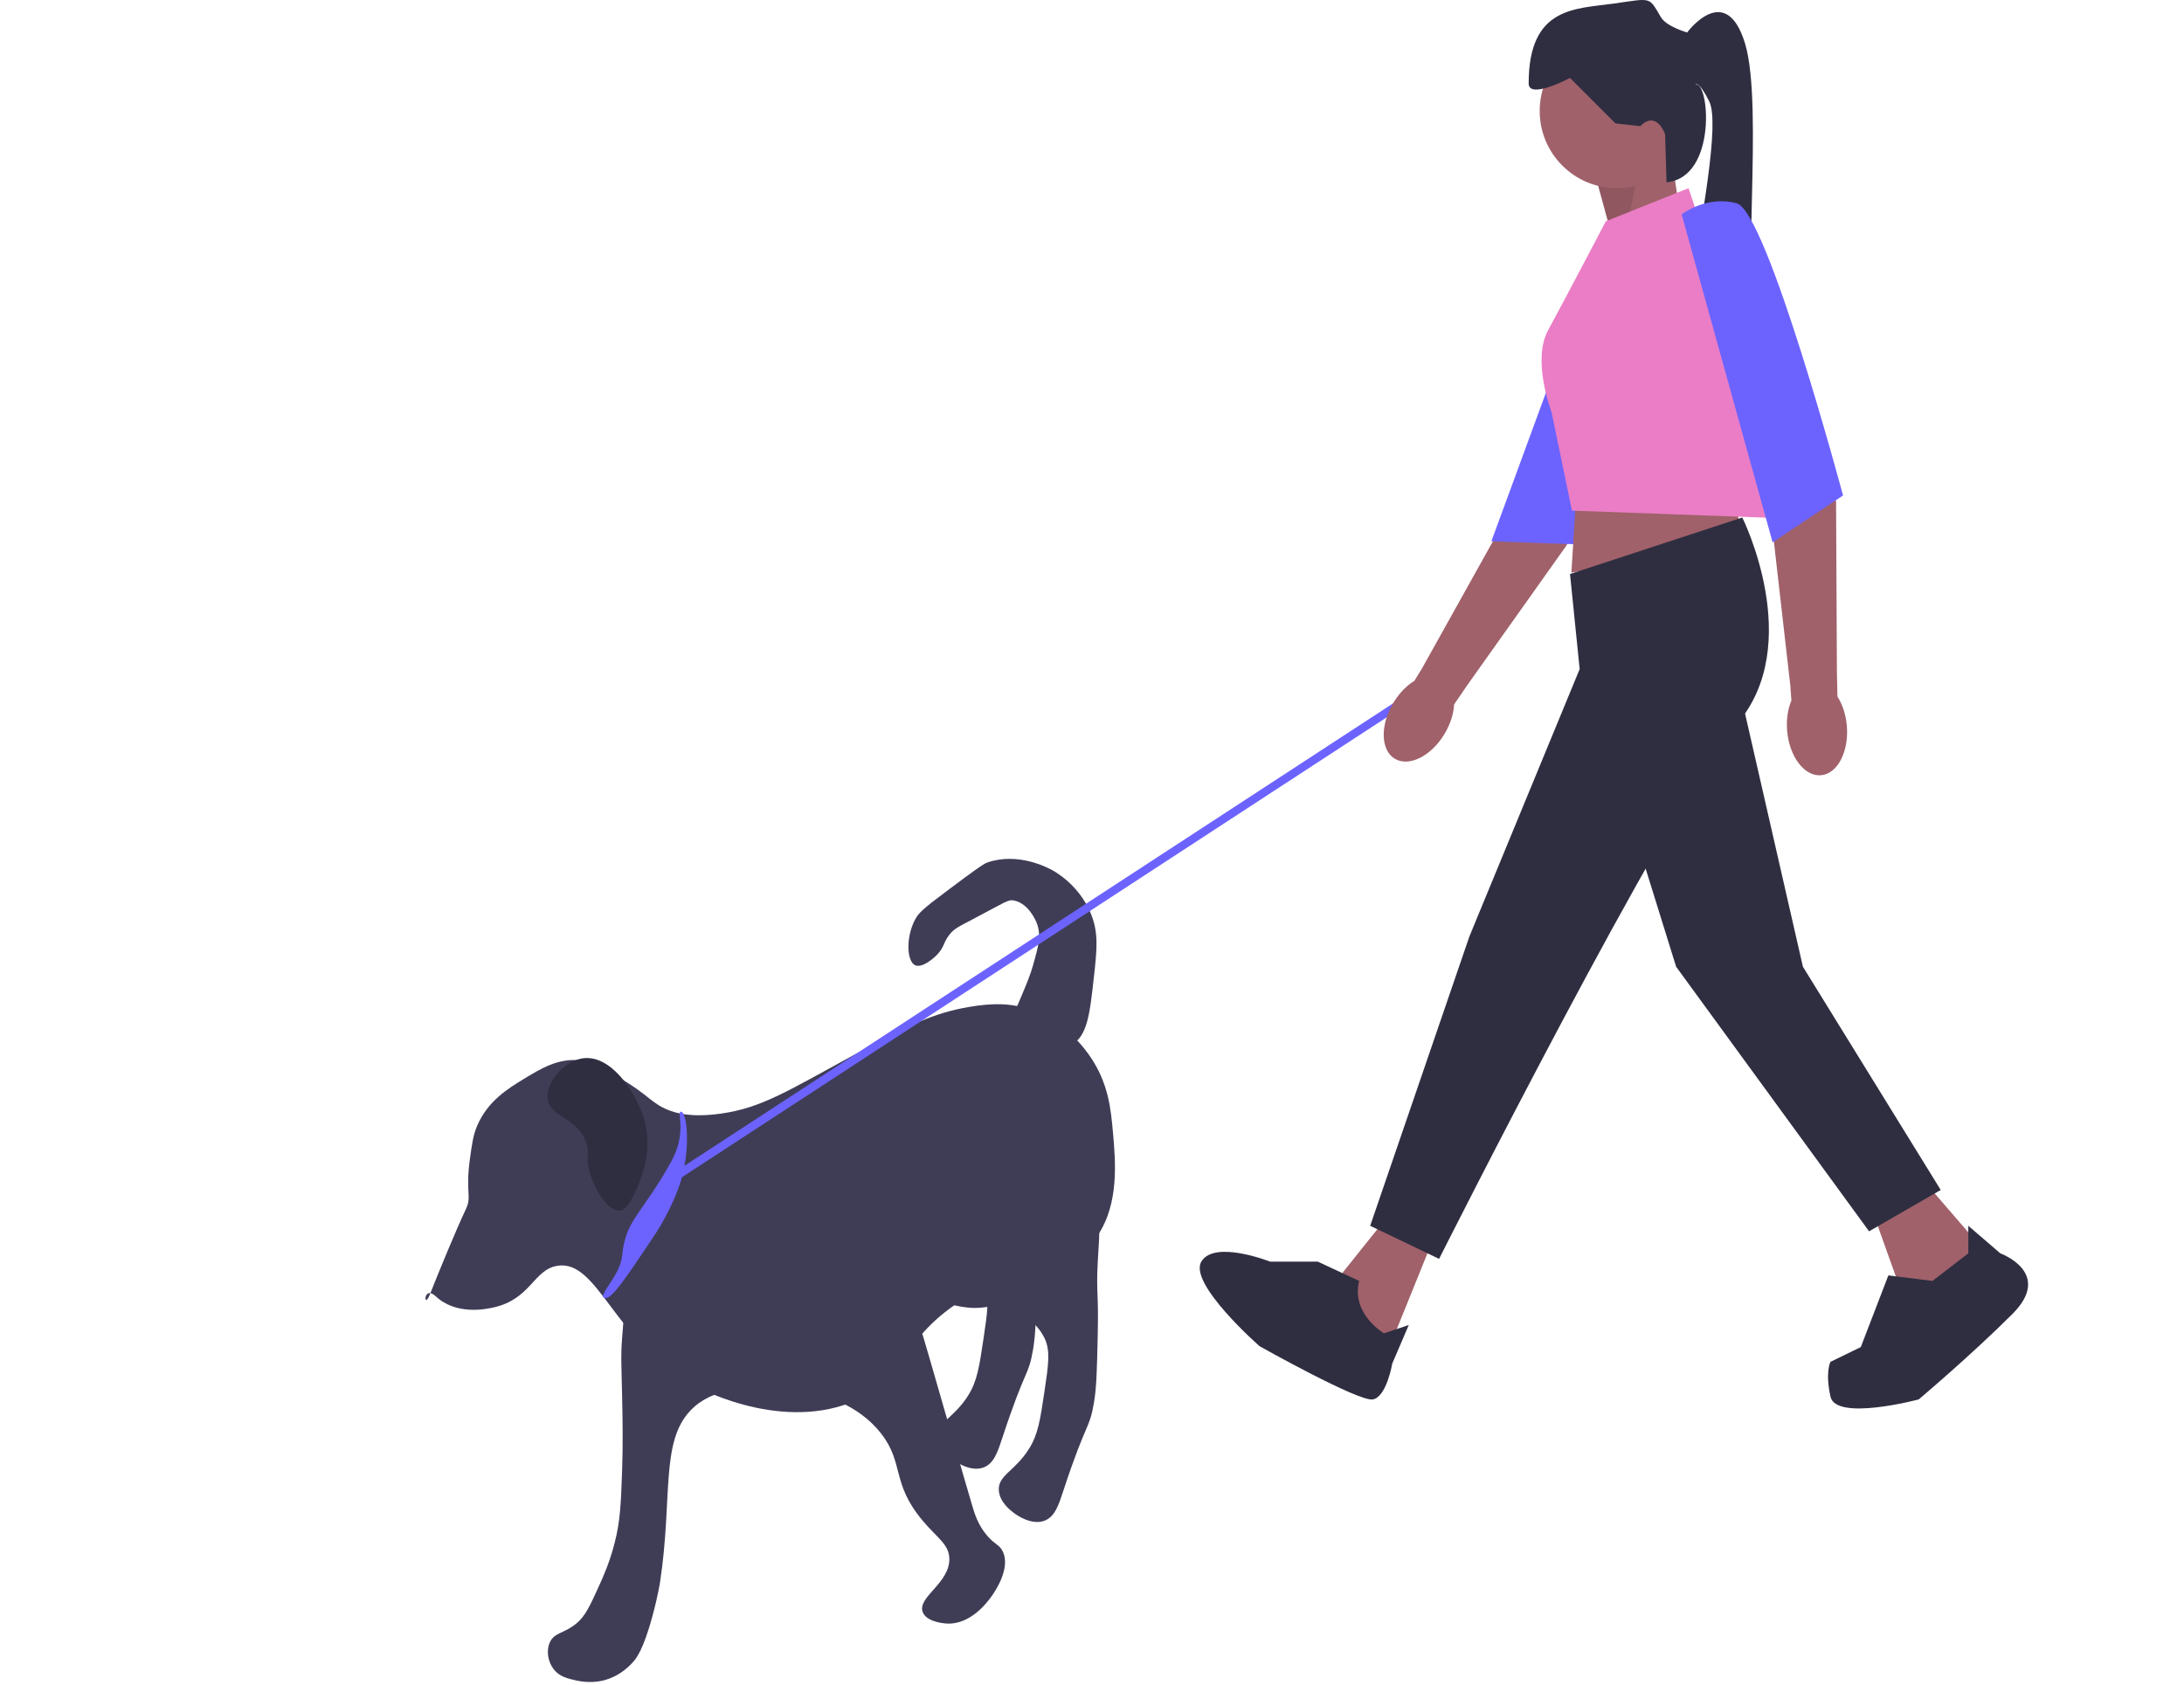 <svg width="731" height="564" viewBox="0 0 731 564" fill="none" xmlns="http://www.w3.org/2000/svg">
<g id="walking-dog-girl" clip-path="url(#clip0_2_21)">
<g id="dog-and-girl">
<g id="dog">
<g id="Group">
<path id="Vector" d="M208.218 361.302C217.185 366.71 218.069 369.262 223.502 371.492C226.251 372.62 231.399 374.173 241.333 372.765C255.02 370.826 263.46 365.298 287.185 352.387C304.106 343.178 312.379 339.151 324.121 337.103C332.919 335.568 338.032 336.127 341.952 337.103C355.626 340.507 363.09 351.054 364.878 353.66C371.057 362.671 371.839 371.471 372.52 379.134C373.377 388.786 374.617 402.734 367.425 413.522C358.413 427.042 345.862 421.05 324.121 433.901C300.091 448.105 304.11 462.112 284.637 469.563C259.721 479.099 232.594 464.027 231.144 463.195C205.346 448.4 200.068 421.552 186.566 423.712C178.498 425.002 177.695 435.016 164.913 437.722C162.522 438.228 152.679 440.312 145.809 433.901C141.587 429.962 141.718 438.78 143.898 433.264C146.697 426.182 152.344 412.36 155.998 404.607C157.949 400.465 155.75 399.187 157.271 388.049C158.015 382.609 158.39 379.863 159.819 376.586C163.359 368.467 170.233 364.273 175.103 361.302C181.028 357.688 186.853 354.135 194.208 354.934C198.417 355.392 201.684 357.362 208.218 361.302V361.302H208.218Z" fill="#3F3D56"/>
<path id="Vector_2" d="M363.604 391.87C365.864 393.721 366.402 397.473 367.425 404.607C368.372 411.207 367.796 415.255 367.425 422.438C366.868 433.219 367.746 432.216 367.425 446.638C367.161 458.504 367.029 464.437 366.151 469.563C364.574 478.782 363.733 475.24 355.962 498.858C354.385 503.649 353.13 507.717 349.594 509.047C345.164 510.713 340.059 506.99 339.405 506.499C338.331 505.695 334.547 502.859 334.31 498.858C334.009 493.778 339.759 492.491 344.499 484.847C347.459 480.075 348.171 475.297 349.594 465.742C350.947 456.656 351.624 452.112 349.594 447.911C345.89 440.245 337.415 437.869 336.857 437.722C331.786 436.382 330.147 438.28 324.121 437.722C318.484 437.2 309.199 434.547 307.563 430.08C303.08 417.834 352.811 383.029 363.604 391.87V391.87V391.87Z" fill="#3F3D56"/>
<path id="Vector_3" d="M343.226 374.039C345.485 375.89 346.023 379.642 347.047 386.776C347.993 393.376 347.418 397.424 347.047 404.607C346.49 415.388 347.368 414.385 347.047 428.806C346.782 440.672 346.65 446.606 345.773 451.732C344.195 460.951 343.355 457.409 335.584 481.026C334.007 485.818 332.751 489.885 329.215 491.216C324.785 492.882 319.681 489.159 319.026 488.668C317.952 487.864 314.169 485.028 313.931 481.026C313.631 475.947 319.38 474.66 324.121 467.016C327.081 462.243 327.792 457.466 329.215 447.911C330.569 438.825 331.246 434.281 329.215 430.08C325.511 422.414 317.037 420.038 316.479 419.891C311.407 418.55 309.768 420.448 303.742 419.891C298.105 419.369 288.82 416.716 287.185 412.249C282.702 400.003 332.432 365.197 343.226 374.039V374.039V374.039Z" fill="#3F3D56"/>
<path id="Vector_4" d="M305.016 436.448C306.449 438.635 308.094 444.274 311.384 455.553C312.851 460.583 322.35 493.676 325.394 503.952C326.269 506.906 327.403 510.594 330.489 514.141C333.086 517.128 334.473 517.034 335.584 519.236C338.473 524.967 332.835 533.051 331.763 534.52C330.515 536.229 324.721 544.168 316.479 543.436C315.618 543.359 310.048 542.864 308.837 539.615C306.981 534.634 317.894 529.96 317.752 521.783C317.669 516.954 313.8 514.954 308.837 509.047C298.19 496.374 302.731 489.791 294.827 479.753C283.004 464.739 261.031 464.464 257.89 464.469C249.755 464.48 238.432 464.497 231.144 472.111C220.982 482.725 225.182 501.294 220.954 529.425C220.954 529.425 220.269 533.986 218.407 540.888C215.334 552.278 212.883 555.219 212.039 556.172C210.892 557.467 207.536 561.153 201.849 562.54C201.066 562.732 197.444 563.561 192.934 562.54C189.941 561.863 187.213 561.245 185.292 558.719C183.45 556.297 182.751 552.645 184.018 549.804C185.552 546.365 188.711 546.923 192.934 543.435C195.914 540.974 197.468 537.549 200.576 530.699C201.952 527.666 204.012 523.069 205.67 516.689C207.59 509.305 207.825 503.599 208.218 492.489C208.549 483.13 208.389 475.349 208.218 467.016C208.019 457.314 207.747 454.145 208.218 447.911C208.712 441.371 209.193 435.002 210.765 431.354C219.224 411.724 286.345 407.972 305.016 436.448V436.448V436.448Z" fill="#3F3D56"/>
</g>
<g id="tail">
<path id="Vector_5" d="M358.51 349.839C363.954 346.829 364.731 339.784 366.151 326.914C367.186 317.538 367.802 311.955 364.878 305.261C360.93 296.226 353.521 292.009 352.141 291.251C350.634 290.423 340.74 285.176 330.489 288.704C329.058 289.196 325.27 292.011 317.752 297.619C308.781 304.313 307.465 305.589 306.29 307.809C303.145 313.747 303.479 321.774 306.29 323.093C308.424 324.094 312.113 321.284 313.931 319.272C316.105 316.866 315.778 315.409 317.752 312.903C319.317 310.917 320.79 310.225 325.394 307.809C336.8 301.824 337.377 301.03 339.405 301.44C344.458 302.462 346.867 308.605 347.047 309.082C348.589 313.177 347.531 316.901 345.773 323.093C344.842 326.369 343.785 328.897 341.952 333.282C338.632 341.222 337.758 341.818 338.131 343.471C339.356 348.895 351.32 353.816 358.51 349.839H358.51H358.51Z" fill="#3F3D56"/>
</g>
<path id="Vector_6" d="M227.96 372.129C230.065 372.476 231.087 384.516 227.96 395.054C225.821 402.261 221.507 409.556 220.737 410.843C220.13 411.856 219.546 412.781 217.77 415.433C209.083 428.404 204.694 434.883 202.486 434.538C199.543 434.077 207.6 427.115 208.218 420.459C209.367 408.083 214.924 406.553 224.775 388.617C230.106 378.912 226.316 371.857 227.959 372.129L227.96 372.129V372.129Z" fill="#6C63FF"/>
<g id="dog-ear">
<path id="Vector_7" d="M183.381 368.307C182.317 362.888 188.371 355.362 194.844 354.297C204.284 352.745 212.479 365.285 215.223 373.402C218.997 384.566 214.759 394.16 212.676 398.875C210.063 404.789 208.109 405.178 207.581 405.244C203.727 405.726 199.159 398.668 197.392 392.507C195.836 387.087 197.591 386.345 196.118 382.318C193.085 374.027 184.518 374.091 183.381 368.307V368.307H183.381Z" fill="#2F2E41"/>
</g>
<path id="Vector_8" d="M226.084 395.477L478.818 230.538L475.092 229.693L222.357 394.631L226.084 395.477Z" fill="#6C63FF"/>
</g>
<g id="girl">
<path id="Vector_9" d="M539.795 80.054L534.259 59.758L559.168 50.532L561.936 68.983L539.795 80.054Z" fill="#A0616A"/>
<path id="Vector_10" opacity="0.1" d="M539.795 80.054L534.259 59.758L548.928 53.57L544.371 77.497L539.795 80.054Z" fill="black"/>
<g id="Group_2">
<path id="Vector_11" d="M466.877 253.998C462.12 251.168 461.869 242.812 466.317 235.336C468.264 232.063 470.789 229.502 473.412 227.893L476.024 223.625L509.07 164.384C509.07 164.384 523.535 108.512 529.424 101.757C535.313 95.001 543.828 96.593 543.828 96.593L551.381 103.301L524.425 182.436L491.16 229.281L486.702 235.801C486.54 238.873 485.493 242.314 483.546 245.587C479.098 253.063 471.635 256.829 466.877 253.998L466.877 253.998V253.998Z" fill="#A0616A"/>
<path id="Vector_12" d="M538.432 74.257C538.432 74.257 548.943 73.85 555.575 82.015C562.207 90.18 527.464 182.204 527.464 182.204L499.166 181.202L538.432 74.257Z" fill="#6C63FF"/>
</g>
<path id="Vector_13" d="M541.178 62.987C555.445 62.987 567.01 51.422 567.01 37.155C567.01 22.889 555.445 11.324 541.178 11.324C526.912 11.324 515.347 22.889 515.347 37.155C515.347 51.422 526.912 62.987 541.178 62.987Z" fill="#A0616A"/>
<path id="Vector_14" d="M480.751 412.171L463.223 455.531L453.075 445.383L449.385 426.01L464.146 407.559L480.751 412.171Z" fill="#A0616A"/>
<path id="Vector_15" d="M644.965 396.488L662.494 416.784L654.191 433.39L635.74 430.622L626.514 404.791L644.965 396.488Z" fill="#A0616A"/>
<path id="Vector_16" d="M528.263 154.319L525.956 191.682L583.154 181.534L579.464 158.471L528.263 154.319Z" fill="#A0616A"/>
<g id="leg-left">
<path id="Vector_17" d="M525.495 192.144L583.154 173.231C583.154 173.231 604.373 215.669 581.309 242.422C558.246 269.176 481.674 421.397 481.674 421.397L458.61 410.326L491.822 313.459L528.724 223.971L525.495 192.144V192.144Z" fill="#2F2E41"/>
</g>
<g id="leg-right">
<path id="Vector_18" d="M581.309 226.739L603.45 323.607L649.578 398.333L625.592 412.171L561.013 323.607L539.795 255.338L581.309 226.739Z" fill="#2F2E41"/>
</g>
<g id="left-foot">
<path id="Vector_19" d="M441.082 422.319H425.104C425.104 422.319 406.461 414.939 402.091 422.319C397.722 429.7 421.587 450.632 421.587 450.632C421.587 450.632 454.92 469.369 459.533 468.447C464.146 467.524 465.991 456.454 465.991 456.454L471.526 443.538L463.223 446.306C463.223 446.306 452.152 439.848 454.92 428.777L441.082 422.319L441.082 422.319V422.319Z" fill="#2F2E41"/>
</g>
<g id="right-foot">
<path id="Vector_20" d="M658.803 419.552V410.326L669.529 419.552C669.529 419.552 687.402 426.01 673.564 439.848C659.726 453.686 642.197 468.447 642.197 468.447C642.197 468.447 614.521 475.827 612.676 467.524C610.831 459.221 612.676 455.862 612.676 455.862L622.824 450.919L632.049 426.932L646.81 428.777L658.803 419.552H658.803V419.552Z" fill="#2F2E41"/>
</g>
<g id="hair">
<path id="Vector_21" d="M549.02 42.229L540.717 41.307L525.495 26.085C525.495 26.085 511.657 33.465 511.657 27.93C511.657 2.099 527.34 3.021 540.256 1.176C553.172 -0.669 551.788 -1.13 555.939 5.789C557.838 8.953 564.703 10.863 564.703 10.863C564.703 10.863 577.619 -6.666 584.077 14.553C590.535 35.772 582.232 101.273 588.69 106.808C595.148 112.343 562.174 117.87 565.745 96.194C569.316 74.519 575.774 41.307 572.084 33.926C568.394 26.546 567.471 28.391 567.471 28.391C572.044 26.524 575.032 59.413 557.79 61.023L557.323 44.997C557.323 44.997 554.555 36.694 549.02 42.229L549.02 42.229V42.229Z" fill="#2F2E41"/>
</g>
<path id="Vector_22" d="M537.488 74.057L565.165 62.987L602.067 173.693L526.141 170.927L519.304 137.885C519.304 137.885 512.63 120.688 518.165 110.539C523.7 100.391 537.488 74.057 537.488 74.057L537.488 74.057V74.057Z" fill="#EA7DC5"/>
<g id="right-arm">
<path id="Vector_23" d="M609.507 259.504C603.991 259.978 598.916 253.335 598.172 244.667C597.846 240.873 598.404 237.32 599.597 234.484L599.231 229.494L591.544 162.096C591.544 162.096 577.234 106.966 578.08 98.044C578.927 89.122 580.264 86.753 580.264 86.753L590.311 87.8L614.544 167.811L614.827 225.265L615.005 233.161C616.664 235.752 617.82 239.158 618.146 242.952C618.89 251.62 615.022 259.03 609.507 259.504H609.507V259.504Z" fill="#A0616A"/>
<path id="Vector_24" d="M562.858 71.751C562.858 71.751 571.161 65.293 581.309 68.061C591.457 70.828 616.878 165.851 616.878 165.851L593.302 181.534L562.858 71.751V71.751V71.751Z" fill="#6C63FF"/>
</g>
</g>
</g>
</g>
<defs>
<clipPath id="clip0_2_21">
<rect width="730.67" height="563.04" fill="white"/>
</clipPath>
</defs>
</svg>
